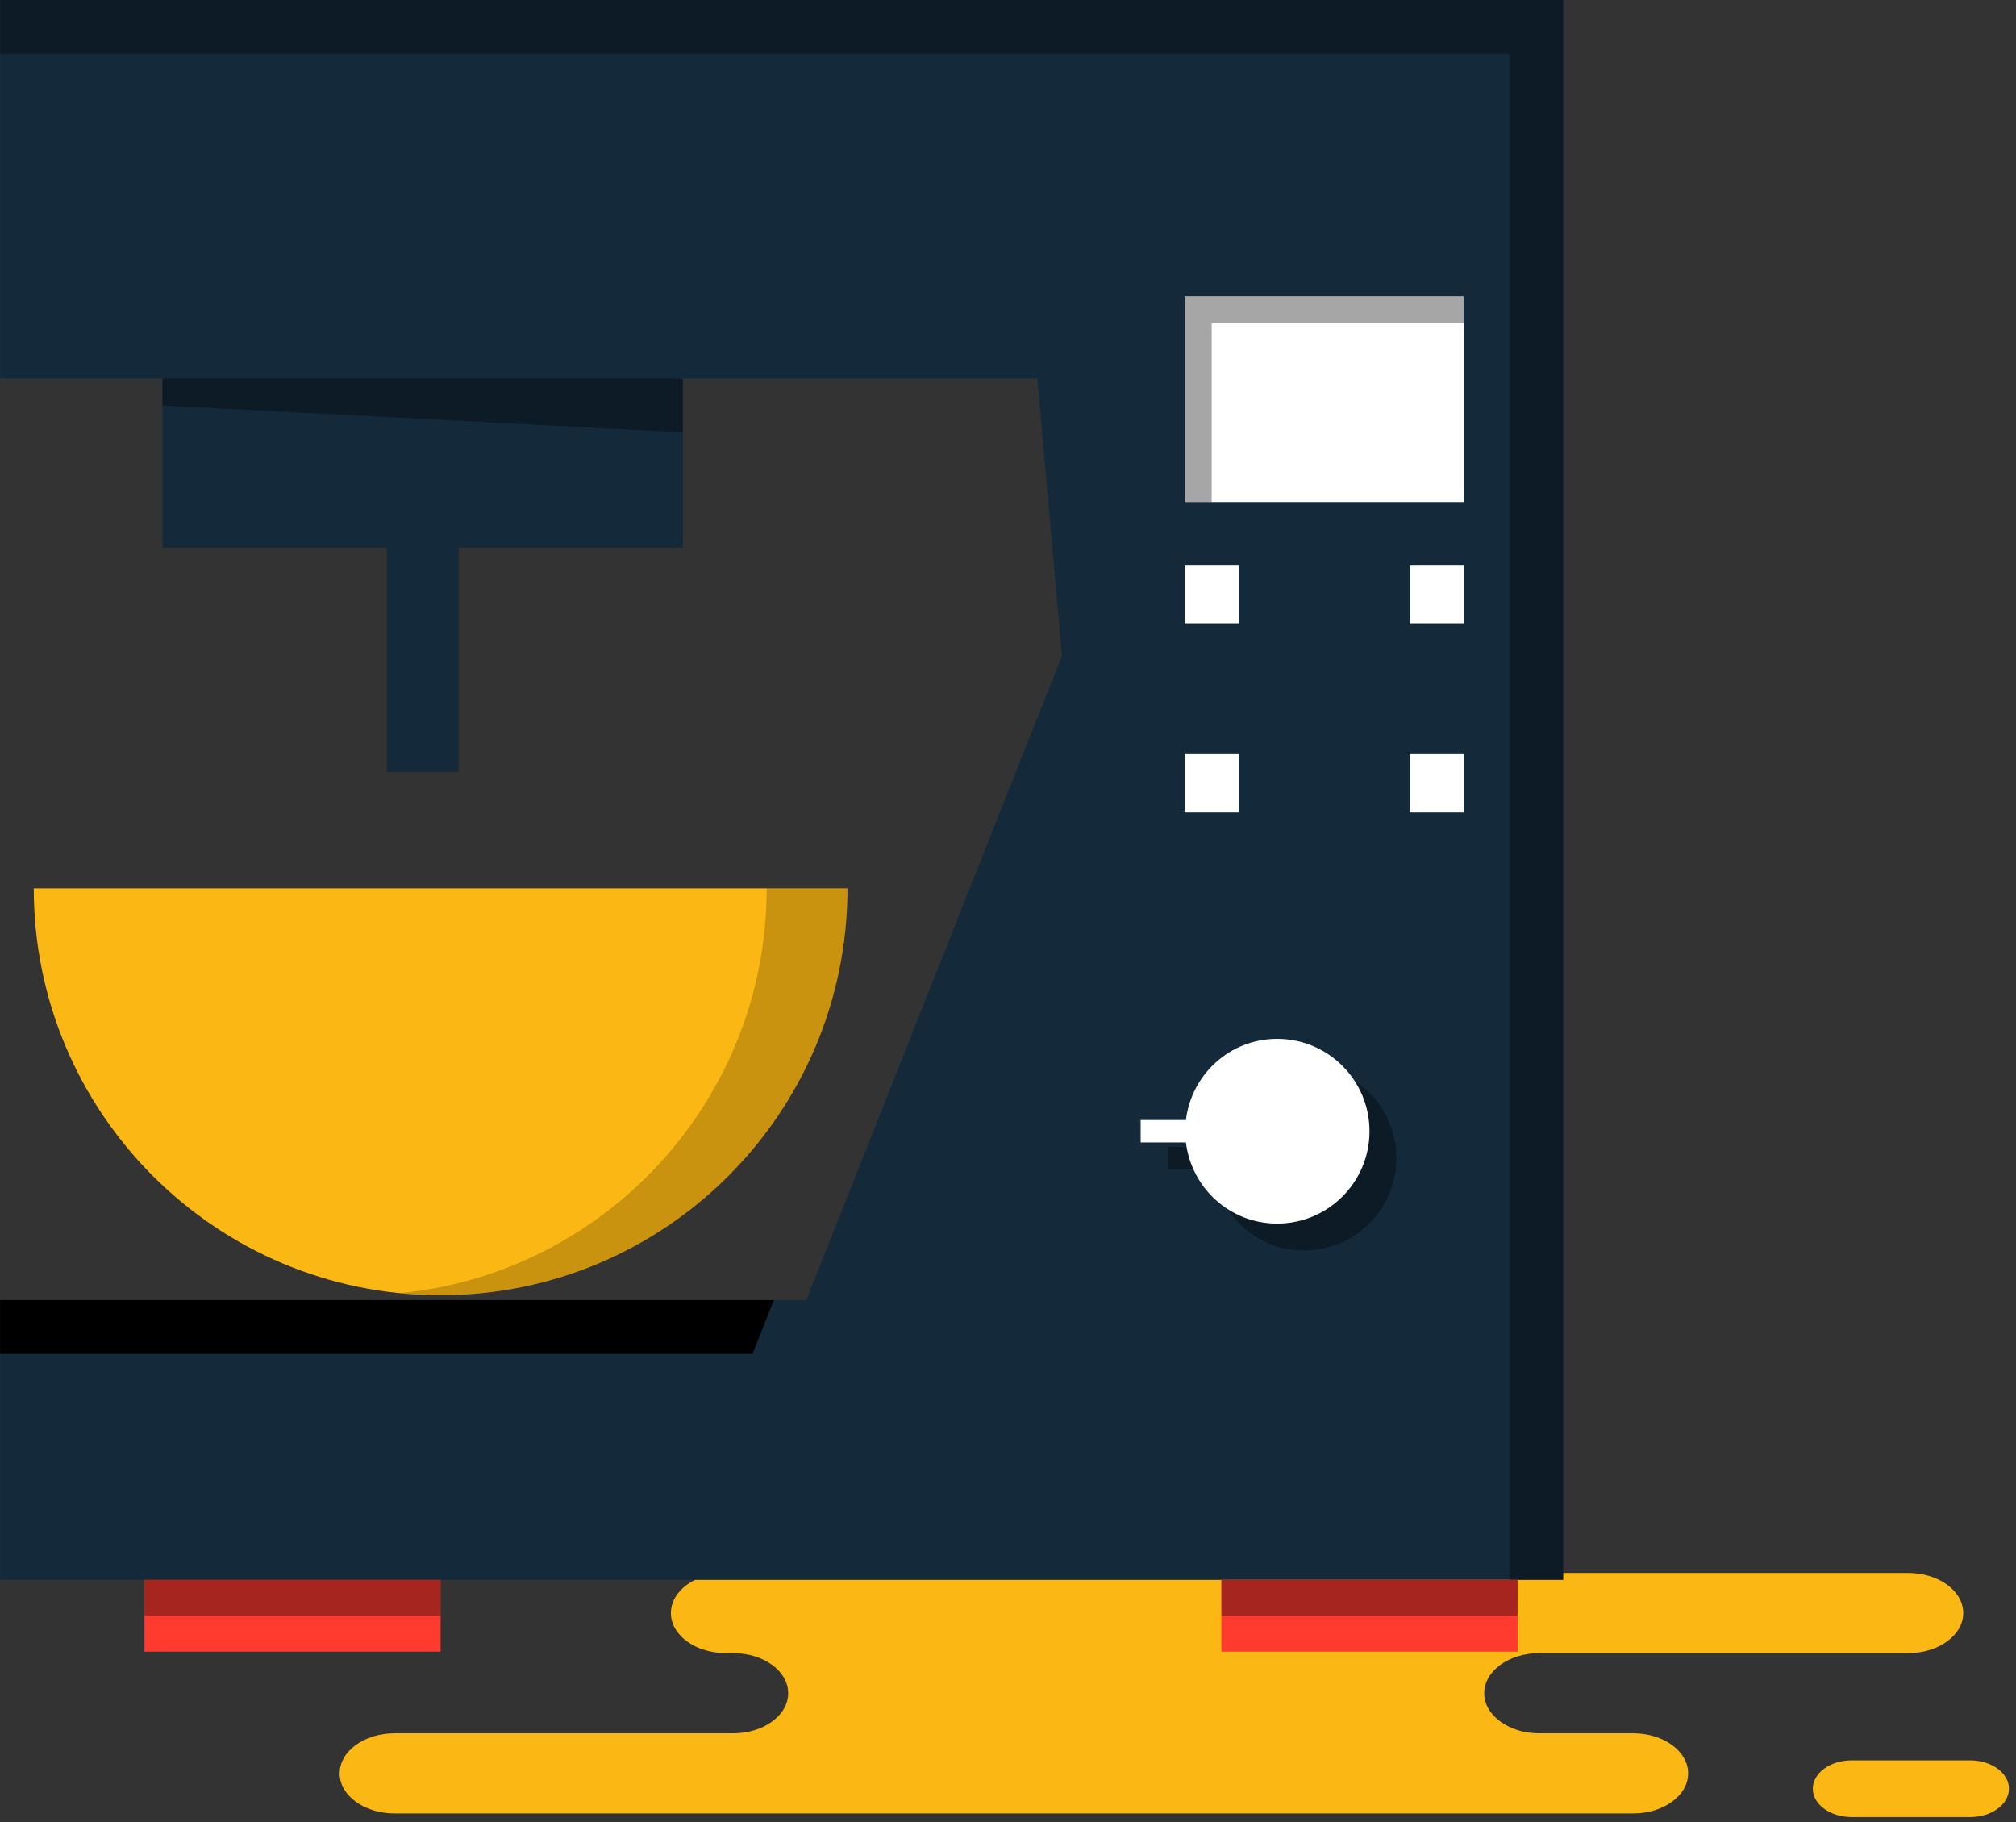 <svg xmlns="http://www.w3.org/2000/svg" xmlns:xlink="http://www.w3.org/1999/xlink" preserveAspectRatio="xMidYMid" width="218" height="197" viewBox="0 0 218 197">
  <rect x="0" y="0" width="218" height="197" fill="#333333" stroke="none"/>
  <defs>
    <style>

      .cls-3 {
        fill: #fbb713;
      }

      .cls-5 {
        fill: #142a3b;
      }

      .cls-6 {
        fill: #000000;
        opacity: 0.35;
      }

      .cls-7 {
        fill: #000000;
      }

      .cls-9 {
        fill: #000000;
        opacity: 0.2;
      }

      .cls-13 {
        fill: #ffffff;
      }

      .cls-21 {
        fill: #ff3a2f;
      }
    </style>
  </defs>
  <g id="group-85svg">
    <path d="M95.524,170.059 C95.524,170.059 78.493,170.059 78.493,170.059 C75.208,170.059 72.547,171.999 72.547,174.393 C72.547,176.786 75.208,178.726 78.493,178.726 C78.493,178.726 79.285,178.726 79.285,178.726 C82.569,178.726 85.231,180.667 85.231,183.061 C85.231,185.455 82.569,187.395 79.285,187.395 C79.285,187.395 42.674,187.395 42.674,187.395 C39.389,187.395 36.728,189.335 36.728,191.729 C36.728,194.123 39.389,196.062 42.674,196.062 C42.674,196.062 86.672,196.062 86.672,196.062 C86.672,196.062 176.603,196.062 176.603,196.062 C179.887,196.062 182.549,194.123 182.549,191.729 C182.549,189.335 179.887,187.395 176.603,187.395 C176.603,187.395 166.442,187.395 166.442,187.395 C163.158,187.395 160.496,185.455 160.496,183.061 C160.496,180.667 163.158,178.726 166.442,178.726 C166.442,178.726 206.350,178.726 206.350,178.726 C209.633,178.726 212.295,176.786 212.295,174.393 C212.295,171.999 209.633,170.059 206.350,170.059 C206.350,170.059 203.371,170.059 203.371,170.059 C203.371,170.059 95.524,170.059 95.524,170.059 Z" id="path-1" class="cls-3" fill-rule="evenodd"/>
    <path d="M200.215,196.453 C197.903,196.453 196.028,195.080 196.028,193.387 C196.028,191.694 197.903,190.321 200.215,190.321 C200.215,190.321 213.050,190.321 213.050,190.321 C215.364,190.321 217.239,191.694 217.239,193.387 C217.239,195.080 215.364,196.453 213.050,196.453 C213.050,196.453 200.215,196.453 200.215,196.453 Z" id="path-2" class="cls-3" fill-rule="evenodd"/>
    <path d="M0.011,0.005 C0.011,0.005 0.011,40.925 0.011,40.925 C0.011,40.925 112.174,40.925 112.174,40.925 C112.174,40.925 114.834,70.909 114.834,70.909 C114.834,70.909 87.193,140.559 87.193,140.559 C87.193,140.559 0.011,140.559 0.011,140.559 C0.011,140.559 0.011,170.805 0.011,170.805 C0.011,170.805 169.038,170.805 169.038,170.805 C169.038,170.805 169.038,0.005 169.038,0.005 C169.038,0.005 0.011,0.005 0.011,0.005 Z" id="path-3" class="cls-5" fill-rule="evenodd"/>
    <path d="M0.011,0.005 C0.011,0.005 0.011,5.827 0.011,5.827 C0.011,5.827 163.216,5.827 163.216,5.827 C163.216,5.827 163.216,170.805 163.216,170.805 C163.216,170.805 169.038,170.805 169.038,170.805 C169.038,170.805 169.038,0.005 169.038,0.005 C169.038,0.005 0.011,0.005 0.011,0.005 Z" id="path-4" class="cls-6" fill-rule="evenodd"/>
    <path d="M81.370,146.382 C81.370,146.382 83.681,140.559 83.681,140.559 C83.681,140.559 0.011,140.559 0.011,140.559 C0.011,140.559 0.011,146.382 0.011,146.382 C0.011,146.382 81.370,146.382 81.370,146.382 Z" id="path-5" class="cls-7" fill-rule="evenodd"/>
    <path d="M47.645,140.032 C71.943,140.032 91.640,120.336 91.640,96.040 C91.640,96.040 3.651,96.040 3.651,96.040 C3.651,120.336 23.348,140.032 47.645,140.032 Z" id="path-6" class="cls-3" fill-rule="evenodd"/>
    <path d="M82.906,96.040 C82.906,118.861 65.525,137.618 43.279,139.812 C44.715,139.953 46.171,140.032 47.645,140.032 C71.943,140.032 91.640,120.336 91.640,96.040 C91.640,96.040 82.906,96.040 82.906,96.040 Z" id="path-7" class="cls-9" fill-rule="evenodd"/>
    <path d="M73.849,59.202 C73.849,59.202 17.561,59.202 17.561,59.202 C17.561,59.202 17.561,40.924 17.561,40.924 C17.561,40.924 73.849,40.924 73.849,40.924 C73.849,40.924 73.849,59.202 73.849,59.202 Z" id="path-8" class="cls-5" fill-rule="evenodd"/>
    <path d="M17.561,40.925 C17.561,40.925 17.561,43.837 17.561,43.837 C17.561,43.837 73.849,46.748 73.849,46.748 C73.849,46.748 73.849,40.925 73.849,40.925 C73.849,40.925 17.561,40.925 17.561,40.925 Z" id="path-9" class="cls-6" fill-rule="evenodd"/>
    <path d="M49.587,83.463 C49.587,83.463 41.823,83.463 41.823,83.463 C41.823,83.463 41.823,59.202 41.823,59.202 C41.823,59.202 49.587,59.202 49.587,59.202 C49.587,59.202 49.587,83.463 49.587,83.463 Z" id="path-10" class="cls-5" fill-rule="evenodd"/>
    <path d="M158.282,54.349 C158.282,54.349 128.115,54.349 128.115,54.349 C128.115,54.349 128.115,32.028 128.115,32.028 C128.115,32.028 158.282,32.028 158.282,32.028 C158.282,32.028 158.282,54.349 158.282,54.349 Z" id="path-11" class="cls-13" fill-rule="evenodd"/>
    <path d="M131.027,34.940 C131.027,34.940 158.282,34.940 158.282,34.940 C158.282,34.940 158.282,32.028 158.282,32.028 C158.282,32.028 128.115,32.028 128.115,32.028 C128.115,32.028 128.115,54.350 128.115,54.350 C128.115,54.350 131.027,54.350 131.027,54.350 C131.027,54.350 131.027,34.940 131.027,34.940 Z" id="path-12" class="cls-6" fill-rule="evenodd"/>
    <path d="M141.015,115.226 C135.914,115.226 131.754,119.063 131.150,124.001 C131.150,124.001 126.256,124.001 126.256,124.001 C126.256,124.001 126.256,126.426 126.256,126.426 C126.256,126.426 131.150,126.426 131.150,126.426 C131.754,131.363 135.914,135.201 141.015,135.201 C146.531,135.201 151.003,130.730 151.003,125.213 C151.003,119.698 146.531,115.226 141.015,115.226 Z" id="path-13" class="cls-6" fill-rule="evenodd"/>
    <path d="M138.104,112.314 C133.003,112.314 128.843,116.151 128.238,121.089 C128.238,121.089 123.344,121.089 123.344,121.089 C123.344,121.089 123.344,123.514 123.344,123.514 C123.344,123.514 128.238,123.514 128.238,123.514 C128.843,128.452 133.003,132.289 138.104,132.289 C143.620,132.289 148.092,127.818 148.092,122.302 C148.092,116.786 143.620,112.314 138.104,112.314 Z" id="path-14" class="cls-13" fill-rule="evenodd"/>
    <path d="M133.939,67.452 C133.939,67.452 128.115,67.452 128.115,67.452 C128.115,67.452 128.115,61.143 128.115,61.143 C128.115,61.143 133.939,61.143 133.939,61.143 C133.939,61.143 133.939,67.452 133.939,67.452 Z" id="path-15" class="cls-13" fill-rule="evenodd"/>
    <path d="M158.282,67.452 C158.282,67.452 152.459,67.452 152.459,67.452 C152.459,67.452 152.459,61.143 152.459,61.143 C152.459,61.143 158.282,61.143 158.282,61.143 C158.282,61.143 158.282,67.452 158.282,67.452 Z" id="path-16" class="cls-13" fill-rule="evenodd"/>
    <path d="M158.282,87.830 C158.282,87.830 152.459,87.830 152.459,87.830 C152.459,87.830 152.459,81.523 152.459,81.523 C152.459,81.523 158.282,81.523 158.282,81.523 C158.282,81.523 158.282,87.830 158.282,87.830 Z" id="path-17" class="cls-13" fill-rule="evenodd"/>
    <path d="M133.939,87.830 C133.939,87.830 128.115,87.830 128.115,87.830 C128.115,87.830 128.115,81.523 128.115,81.523 C128.115,81.523 133.939,81.523 133.939,81.523 C133.939,81.523 133.939,87.830 133.939,87.830 Z" id="path-18" class="cls-13" fill-rule="evenodd"/>
    <path d="M47.645,178.568 C47.645,178.568 15.619,178.568 15.619,178.568 C15.619,178.568 15.619,170.805 15.619,170.805 C15.619,170.805 47.645,170.805 47.645,170.805 C47.645,170.805 47.645,178.568 47.645,178.568 Z" id="path-19" class="cls-21" fill-rule="evenodd"/>
    <path d="M164.105,178.568 C164.105,178.568 132.078,178.568 132.078,178.568 C132.078,178.568 132.078,170.805 132.078,170.805 C132.078,170.805 164.105,170.805 164.105,170.805 C164.105,170.805 164.105,178.568 164.105,178.568 Z" id="path-20" class="cls-21" fill-rule="evenodd"/>
    <path d="M47.645,170.805 C47.645,170.805 15.619,170.805 15.619,170.805 C15.619,170.805 15.619,174.686 15.619,174.686 C15.619,174.686 47.645,174.686 47.645,174.686 C47.645,174.686 47.645,170.805 47.645,170.805 Z" id="path-21" class="cls-6" fill-rule="evenodd"/>
    <path d="M132.078,170.805 C132.078,170.805 132.078,174.686 132.078,174.686 C132.078,174.686 164.104,174.686 164.104,174.686 C164.104,174.686 164.104,170.805 164.104,170.805 C164.104,170.805 132.078,170.805 132.078,170.805 Z" id="path-22" class="cls-6" fill-rule="evenodd"/>
  </g>
</svg>
